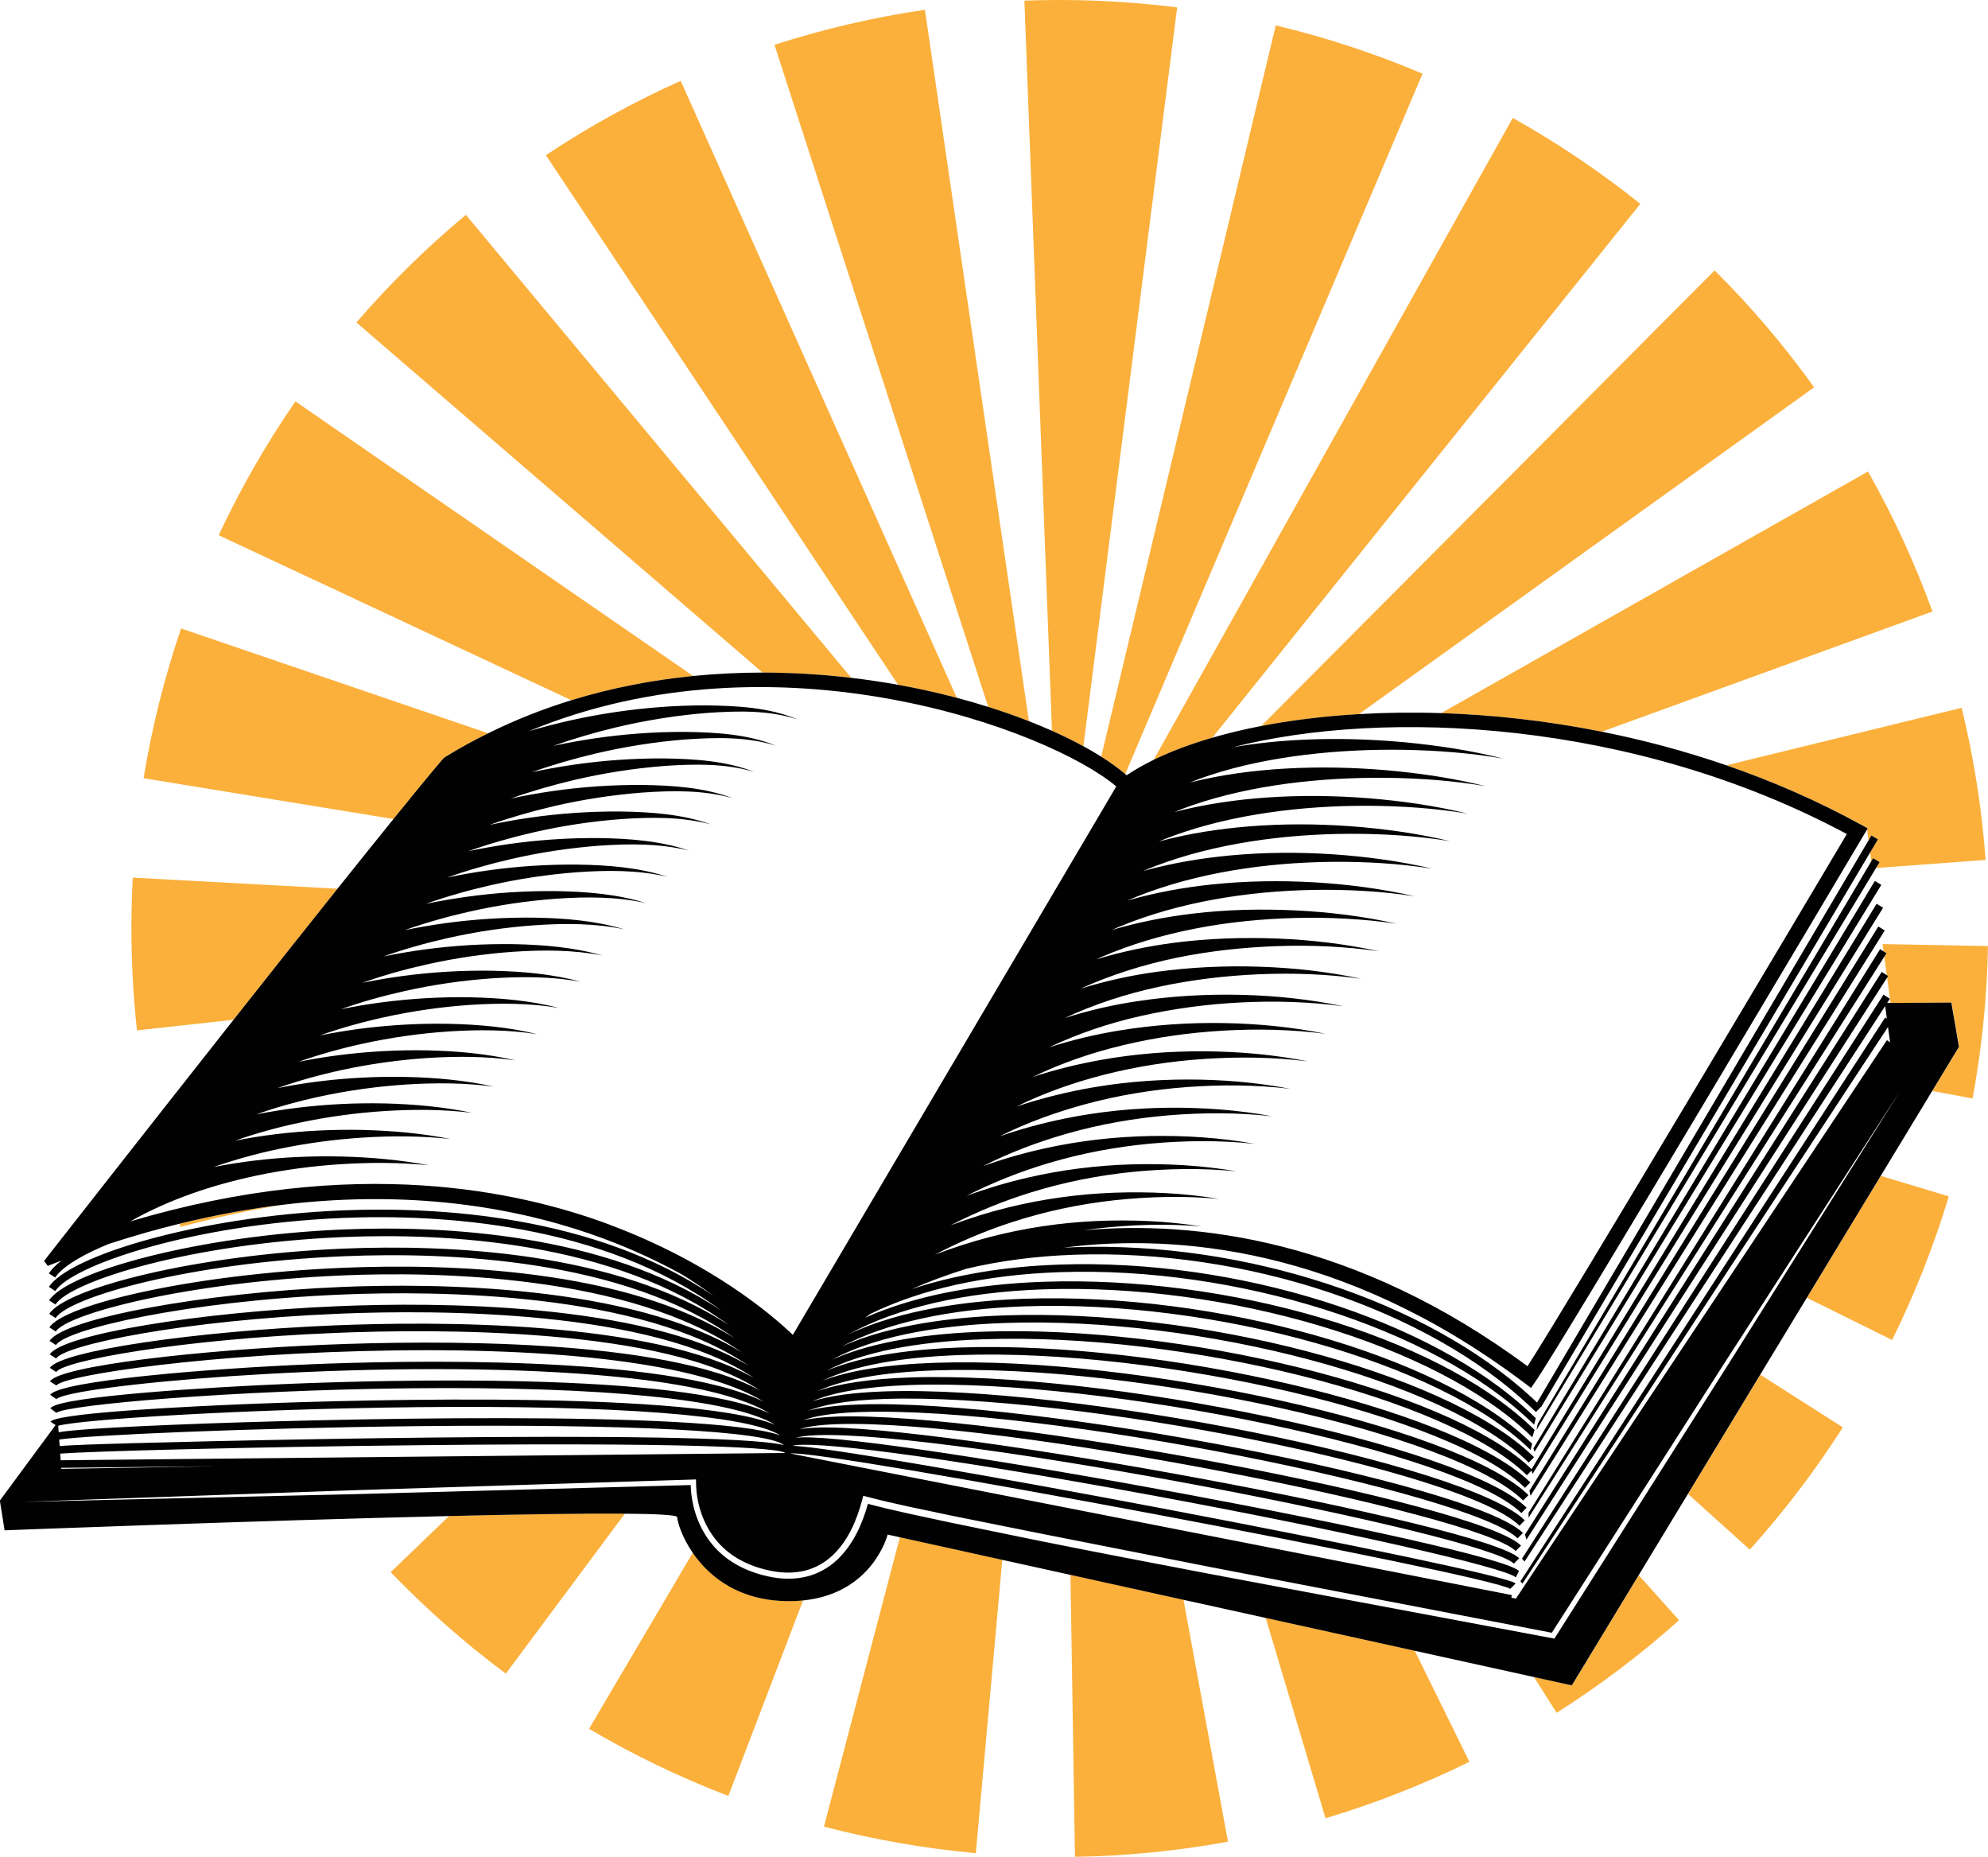 <?xml version="1.0" encoding="UTF-8"?>
<svg id="Layer_2" data-name="Layer 2" xmlns="http://www.w3.org/2000/svg" viewBox="0 0 589.13 550.2">
  <defs>
    <style>
      .cls-1 {
        fill: #fbb03c;
      }

      .cls-1, .cls-2 {
        stroke-width: 0px;
      }

      .cls-2 {
        fill: #010101;
      }
    </style>
  </defs>
  <g id="publicdomainvectors.org">
    <g>
      <path class="cls-1" d="M359.26,218.6c-6.5,1.89-12.34,4.09-17.38,6.56l106.42-190.22c13.24,7.41,25.95,15.98,37.8,25.47l-126.84,158.19ZM274.09,2.9c-15.08,2.21-30.08,5.7-44.58,10.38l63.34,196.19c4.24,1.33,8.27,2.75,12.06,4.24L274.09,2.9ZM421.56,21.84c-14.04-5.96-28.67-10.78-43.5-14.32l-51.72,216.68c2.74,1.73,5.12,3.45,7.12,5.15L421.56,21.84ZM348.84,2.2c-9.77-1.24-19.82-1.96-29.53-2.15-5.23-.1-10.53-.05-15.74.14l8.17,216.34c3.36,1.49,6.47,3.03,9.32,4.58L348.84,2.2ZM201.72,23.95c-13.86,6.2-27.3,13.61-39.95,22.03l104.4,156.96c6.04,1.09,11.85,2.39,17.39,3.85L201.72,23.95ZM244.18,541.24c14.69,3.85,29.83,6.5,45,7.87l7.85-86.95-30.35-6.69-22.5,85.77ZM87.55,118.94c-8.65,12.53-16.3,25.87-22.75,39.65l104.52,48.9c11.96-3.68,24.09-5.98,36.09-7.18l-117.86-81.37ZM39.35,260.06c-.18,3.27-.3,6.58-.36,9.84-.22,11.81.32,23.72,1.6,35.41l28.64-3.15c10.42-13.19,21.1-26.68,30.79-38.82l-60.66-3.29ZM131.85,224.37c4.21-2.6,8.5-4.95,12.83-7.09l-91.02-31.06c-4.91,14.4-8.65,29.33-11.11,44.37l74.05,12.1c6.22-7.69,11.34-13.91,14.72-17.86l.53-.45ZM252.28,200.86L138.06,63.66c-11.64,9.69-22.55,20.42-32.44,31.89l120.37,103.75c9,0,17.81.56,26.29,1.56M553.52,245.45l-.24.41.43,3.16.87-1.47,1.93,1.15-2.31,3.9.35,2.61.54-.92,1.92,1.16-1.06,1.75,32.48-2.39c-1.12-15.17-3.51-30.34-7.11-45.08l-69.71,17.03c13.54,4.67,26.94,10.48,39.87,17.57l2.04,1.12ZM557.88,279.73l.3,2.18.85.54-.64,1.02.74,5.47.41.26-.31.48,1.02,7.5,18.08-.11,2.25,13.09-7.95,13.12,11.92,2.21c1.98-10.67,3.34-21.58,4.04-32.42.28-4.24.46-8.53.53-12.74l-31.24-.59ZM572.68,181.18c-5.2-14.29-11.62-28.24-19.11-41.47l-126.5,71.6c15.25.5,31.31,2.25,47.61,5.5l98-35.62ZM537.61,114.76c-8.83-12.3-18.75-23.96-29.49-34.64l-134.38,135.02c8.89-1.72,18.62-2.93,28.96-3.53l134.91-96.85ZM53.51,363.53c10.59-2.82,20.62-4.97,30.1-6.52-9.65,1.17-19.79,3-30.41,5.6.1.3.21.61.31.91M318.56,550.2c15.19-.24,30.44-1.75,45.34-4.49l-13.18-71.71-33.5-7.39,1.34,83.59ZM205.31,460.07l-30.75,52.2c13.14,7.74,27.03,14.43,41.29,19.88l22.14-57.95c-.94.09-1.91.16-2.92.19-15.74.41-24.89-7.22-29.76-14.32M392.81,538.76c14.6-4.36,28.95-9.99,42.64-16.72l-16.21-32.93-44.16-9.73,17.73,59.39ZM454.55,496.88l6.75,10.65c12.78-8.11,24.99-17.34,36.28-27.45l-11.94-13.33-19.79,32.63-11.3-2.49ZM133.1,449.19l-17.32,16.66c10.5,10.91,21.98,21.03,34.12,30.06l35.29-47.42c-12.45-.1-31.22.21-52.09.7M560.71,397.05c6.76-13.66,12.41-27.98,16.8-42.56l-20.13-6.06-21.91,36.13,25.24,12.49ZM518.54,459.17c10.15-11.27,19.42-23.46,27.57-36.23l-24.45-15.59-21.42,35.34,18.31,16.49Z"/>
      <path class="cls-2" d="M578.34,297.07l-18.08.11h-1.01s.8-1.23.8-1.23l-1.89-1.22-106.47,166.09-.65,1.01.57.68.17.2,106.88-164.61.5,3.7-.49-.32-107.26,165.77-.85,1.31.62.65.15-.23,108.16-164.67.62,4.53-.94-.62-107.91,162.41-2.03,3.05-1.36-.26.15-.78-213.82-41.95c10.1-1.23,206.11,35.66,213.36,40.11l1.58-1.6c-3.93-3.88-197.29-40.6-214.31-40.78,5.06-1.54,39.74,2.32,106.84,14.71,55.77,10.3,104.61,21.38,107.53,24.27l.95-1.9c-7.29-7.2-186.27-40.51-212.69-39.59-.59.02-1.1.06-1.58.11,1.1-.32,2.99-.65,6.28-.76,40.58-1.41,197.77,29.46,206.47,38.06l1.58-1.6c-10.07-9.95-171.53-39.98-208.13-38.71-2.17.08-3.83.25-5.11.47,1.96-.66,5.31-1.28,11.06-1.48,47.95-1.67,190.02,26.59,201.14,37.58l1.58-1.6c-12.81-12.66-156.85-39.82-202.79-38.23-4.12.14-7.4.5-9.9,1.09,3-1.14,8.1-2.14,16.75-2.43,54.93-1.91,181.54,24.2,194.92,37.42l1.58-1.6c-14.76-14.59-145.19-39.85-196.57-38.07-6.49.22-11.55.84-15.26,1.87,4.11-1.66,11.03-3.1,22.64-3.5,55.59-1.92,171.65,21.25,188.16,37.56l1.58-1.6c-16.77-16.57-133.86-40.13-189.81-38.2-9.1.32-16.21,1.29-21.29,2.91,6.22-2.71,16-4.35,28.92-4.8,58.01-2,162.98,19.98,181.16,37.94l1.43-1.45.14-.14s-.09-.08-.13-.12c-18.82-18.23-124.4-40.49-182.68-38.47-11.74.41-20.86,1.76-27.33,4.04,7.65-3.51,19.46-5.61,34.93-6.14,59.81-2.06,154.22,18.83,174.18,38.55l1.03-1.05.54-.55c-.16-.16-.33-.31-.5-.47-21.27-19.89-115.54-40.79-175.33-38.73-14.36.5-25.51,2.28-33.38,5.31,9.07-4.39,22.87-6.98,40.74-7.6,59.93-2.08,146,18.15,167.44,39.34l.63-.64.95-.96c-.28-.27-.57-.55-.87-.82-23.13-21.22-108.6-41.23-168.22-39.16-12.71.44-28.15,2.09-39.51,6.89,10.48-5.44,26.25-8.63,46.5-9.33,59.74-2.07,138.03,17.52,161.08,40.29l.23-.23,1.13-1.14.33.96,102.55-165.62,1.32-2.13-1.76-1.09-.15-.1-102.27,167.55c-.34-.33-.68-.65-1.04-.98-24.84-22.62-102.26-41.81-161.49-39.76-14.28.49-31.75,2.46-44.78,8.31,11.86-6.41,29.25-10.13,51.29-10.89,58.19-2,130.52,17.23,155.02,41.22.05.05.11.1.16.15l1.58-1.6c-.51-.51-1.06-1.01-1.61-1.52-26.15-23.71-97.62-42.49-155.23-40.5-15.19.52-33.81,2.7-48.29,9.2,13.23-6.98,31.82-11.11,54.29-11.88,56.47-1.96,123.16,16.87,149.27,42.05.18.17.36.34.53.51l.49-1.84c-.3-.3-.61-.59-.93-.89-26.74-25.35-92.71-44.02-149.45-42.08-16.24.56-36.26,3.03-52.22,10.53,14.44-7.87,34.2-12.49,57.68-13.31,54.83-1.9,116.38,16.53,144.06,42.98.3.28.61.56.9.85l.68-2.18c-.47-.46-.97-.92-1.46-1.38-28.29-26.53-89.25-44.41-144.25-42.51-20.74.72-38.66,4.39-52.7,10.64.5-.36,1-.73,1.5-1.09,15-7.35,34.14-11.64,56.15-12.4,52.36-1.81,110.53,16.63,139.34,43.98.42.4.86.8,1.27,1.2l.49-1.93c-.54-.53-1.11-1.05-1.66-1.58-29.3-27.53-86.85-45.74-139.52-43.92-16.28.56-31.02,3.04-43.75,7.25,5.05-2.19,10.48-4.23,16.25-6.03,9.87-2.34,20.58-3.74,31.97-4.14,50.87-1.75,104.77,16.28,135.12,45.04.55.52,1.11,1.04,1.64,1.56l1.58-1.6c-1-.99-2.04-1.97-3.09-2.93-31.01-28.36-84.7-46.05-135.32-44.31-1.04.04-2.07.08-3.1.14.38-.05.76-.1,1.14-.15,32.02-3.86,81.17-.12,134.13,39.31.45.33.89.65,1.34.99l1.87,1.41,1.33-1.92c8.18-11.78,93.63-155.76,97.26-161.88l.94-1.59.25-.41-2.04-1.12c-12.93-7.09-26.33-12.9-39.87-17.57-12.28-4.23-24.67-7.52-36.93-9.96-16.3-3.25-32.37-5-47.61-5.5-8.4-.27-16.55-.16-24.36.3-10.34.6-20.06,1.81-28.96,3.53-5.12.99-9.97,2.15-14.49,3.47-6.5,1.89-12.34,4.09-17.38,6.56-2.93,1.43-5.6,2.96-7.97,4.56-.14-.12-.3-.25-.44-.38-2-1.7-4.38-3.42-7.12-5.15-1.63-1.03-3.4-2.06-5.27-3.08-2.85-1.55-5.96-3.09-9.32-4.58-2.17-.97-4.46-1.91-6.82-2.84-3.79-1.48-7.82-2.91-12.06-4.24-3-.94-6.1-1.84-9.29-2.68-5.54-1.46-11.35-2.76-17.39-3.85-4.51-.82-9.15-1.51-13.89-2.07-8.49-1-17.3-1.56-26.29-1.56-6.78,0-13.65.32-20.58,1.01-12,1.2-24.13,3.5-36.09,7.18-8.33,2.56-16.58,5.81-24.64,9.79-4.34,2.14-8.62,4.49-12.83,7.09l-.53.45c-3.39,3.95-8.5,10.17-14.72,17.87-4.93,6.1-10.57,13.12-16.59,20.66-9.68,12.13-20.37,25.62-30.79,38.82-27.32,34.61-52.78,67.16-53.27,67.78l-2.88,3.68,1.09,1.47,4.06-1.56c-.91.7-1.69,1.39-2.35,2.07-.56.58-1.03,1.15-1.4,1.71l1.88,1.23c1.13-1.73,3.49-3.65,6.88-5.62,2.48-1.44,5.52-2.91,9.06-4.35,7.15-2.33,14.11-4.3,20.88-5.96,10.62-2.61,20.76-4.43,30.41-5.6,40.97-4.98,73.14,1.75,95.43,10.05,8.58,3.2,16.18,6.79,22.78,10.4,3.32,2.01,6.58,4.2,9.75,6.57-35.39-24.04-82.05-26.54-110.13-25.38-42.43,1.76-80.87,13.42-86.91,22.67l1.88,1.23c4.95-7.59,40.58-19.81,85.12-21.66,28.69-1.18,76.97,1.46,112.19,27.39-34.53-22.98-82.79-25.19-111.91-23.98-43.25,1.79-81.72,12.57-87.23,21.01l1.88,1.23c4.5-6.89,40.02-18.11,85.44-19.99,29.86-1.24,80.06,1.13,114.2,26.14-33.57-22.04-83.78-23.97-114.12-22.72-43.97,1.82-82.38,11.72-87.36,19.35l1.88,1.23c4.04-6.19,39.38-16.41,85.57-18.32,30.91-1.29,82.69.74,115.63,24.27-32.53-20.57-84.38-22.15-115.81-20.85-44.53,1.84-82.78,10.85-87.22,17.67l1.88,1.23c3.5-5.37,39.36-14.74,85.44-16.65,26.16-1.09,84.55-.52,117.87,22.82-33.13-20.26-91.71-20.49-118.39-19.39-41.06,1.7-82.4,9.32-86.75,15.99l1.88,1.23c3.05-4.68,38.5-13.04,84.96-14.97,27.33-1.14,88.5-.89,120.25,21.06-31.78-18.86-93.28-18.77-121.22-17.62-41.88,1.73-81.99,8.41-85.82,14.29l1.88,1.23c2.61-4.01,37.46-11.35,84.03-13.28,28.61-1.18,92.77-1.28,122.82,19.07-30.39-17.27-95.13-16.82-124.5-15.6-41.6,1.73-80.94,7.6-84.19,12.58l1.88,1.23c2.17-3.33,36.15-9.65,82.4-11.57,30.17-1.25,98.01-1.73,126.13,17.01-28.84-15.65-97.66-14.81-128.8-13.52-36.97,1.53-78.57,6.25-81.57,10.85l1.88,1.23c2.28-3.11,46.07-9.64,99.98-10.39,53.92-.76,92.74,4.72,109.68,15.2-28.85-14.15-108.21-12.18-134.26-11.1-30.31,1.26-74.14,4.88-77.19,9.01-.01.02-.03.04-.04.05l.05.03,1.8,1.23c3.85-3.92,84.97-11.62,149.25-7.9,30.84,1.77,52.04,5.95,62.13,12.15-26.93-12.41-114.53-9.92-143.06-8.74-22.73.94-65.82,3.59-69.89,6.97-.09.08-.18.16-.23.24l.25.19,1.53,1.15c3.07-2.38,51.99-6.67,104.17-7.26,57.67-.65,96.5,3.26,108.85,10.82-26.91-11.14-142.79-6.72-156.93-6.14-16.11.67-52.85,2.44-57.41,4.9-.2.11-.34.22-.42.33l.45.29,1.06.69-.94,1.28-15.57,21.1,1.4,8.81s73.89-2.86,131.7-4.23c20.87-.5,39.64-.8,52.09-.7,9.01.07,14.71.35,15.49.91.2,1.9,1.56,6.18,4.64,10.67,4.86,7.1,14.02,14.73,29.75,14.32,1.01-.03,1.98-.1,2.92-.19,20.77-2.05,25.09-19.52,25.09-19.52l3.59.79,30.35,6.69,20.19,4.45,33.5,7.39,24.36,5.37,44.16,9.73,35.31,7.78,11.3,2.49,19.79-32.63,14.59-24.06,21.42-35.34,13.81-22.78,21.91-36.13,15.25-25.15,7.95-13.12-2.25-13.09ZM17.68,428.48l-.13-1.92c7.72-1.26,55.42-3.44,106.52-3.98,62.86-.66,102.99,1.43,108.24,5.61-20.68-4.95-185.75-.99-207.09-.11-3.79.16-6.1.27-7.53.39M123.94,428.23c96.41-1.03,107.58,1.49,108.62,2.21l.07.09-214.66,2.16-.14-1.97c8.76-.68,54.58-1.95,106.1-2.49M63.22,434.48l-45.07.75-.02-.3,45.09-.46ZM282.7,323.51l.04.05s-.07.04-.1.07l.07-.11ZM547.28,247.17c-10.18,17.14-82.03,138.11-94.61,157.66-51.19-37.9-98.94-43.21-131.65-40.28,1.27-.18,2.54-.35,3.81-.5,10.29-1.19,20.74-1.54,31.14-.65-10.31-1.64-20.83-2.05-31.33-1.59-10.5.5-20.99,2.05-31.24,4.71-5.54,1.43-11,3.2-16.36,5.25,7.36-3.85,15.06-7.12,23.03-9.69,9.75-3.16,19.86-5.3,30.13-6.43,10.26-1.1,20.67-1.37,31.03-.41-10.26-1.71-20.74-2.2-31.2-1.83-10.46.4-20.92,1.83-31.17,4.34-5.82,1.43-11.56,3.22-17.19,5.33,7.6-3.92,15.57-7.2,23.82-9.75,9.75-3.02,19.85-5.04,30.09-6.08,10.23-1.01,20.61-1.2,30.92-.17-10.21-1.77-20.65-2.35-31.07-2.07-10.42.3-20.86,1.6-31.1,3.98-6.06,1.41-12.05,3.2-17.92,5.35,7.8-3.99,16.03-7.23,24.5-9.75,9.75-2.89,19.84-4.78,30.05-5.73,10.21-.92,20.54-1.03,30.81.06-10.17-1.83-20.55-2.49-30.94-2.31-10.39.21-20.8,1.38-31.03,3.62-6.25,1.37-12.43,3.13-18.5,5.3,7.95-4.04,16.38-7.2,25.03-9.67,9.75-2.76,19.82-4.53,30-5.38,10.18-.84,20.48-.86,30.7.29-10.12-1.89-20.46-2.63-30.81-2.54-10.35.11-20.73,1.16-30.96,3.26-6.42,1.33-12.79,3.04-19.02,5.21,8.08-4.08,16.69-7.14,25.5-9.55,9.75-2.62,19.8-4.28,29.96-5.04,10.15-.75,20.41-.69,30.59.51-10.07-1.94-20.37-2.77-30.68-2.75-10.31.02-20.66.95-30.88,2.91-6.57,1.29-13.12,2.95-19.52,5.11,8.21-4.07,16.97-7.12,25.94-9.43,9.75-2.49,19.79-4.03,29.91-4.7,10.12-.67,20.35-.53,30.48.72-10.02-1.99-20.28-2.9-30.55-2.97-10.27-.07-20.6.74-30.8,2.56-6.79,1.22-13.54,2.87-20.15,5.05,8.39-4.09,17.34-7.15,26.52-9.36,9.75-2.36,19.77-3.78,29.86-4.37,10.1-.59,20.28-.37,30.37.93-9.97-2.04-20.18-3.02-30.42-3.18-10.24-.16-20.53.54-30.71,2.21-7.03,1.15-14.01,2.79-20.83,5.01,8.6-4.08,17.75-7.19,27.15-9.29,9.75-2.22,19.75-3.54,29.81-4.04,10.07-.51,20.21-.21,30.27,1.13-9.93-2.08-20.1-3.14-30.29-3.38-10.2-.24-20.46.33-30.63,1.87-7.3,1.08-14.56,2.74-21.66,5.02,8.84-4.12,18.27-7.2,27.93-9.27,9.74-2.09,19.72-3.3,29.76-3.72,10.04-.43,20.14-.06,30.16,1.33-9.88-2.12-20.01-3.25-30.16-3.57-10.16-.33-20.38.14-30.54,1.54-7.56,1.04-15.07,2.68-22.42,4.98,9.06-4.14,18.75-7.17,28.64-9.21,9.74-1.98,19.7-3.06,29.71-3.41,10.01-.35,20.07.1,30.05,1.52-9.84-2.15-19.92-3.36-30.04-3.76-10.12-.4-20.31-.06-30.45,1.22-7.83,1.02-15.63,2.63-23.26,4.94.42-.19.84-.39,1.27-.58,8.94-3.88,18.45-6.66,28.16-8.55,9.72-1.9,19.67-2.86,29.64-3.13,9.98-.25,20.01.25,29.94,1.7-9.8-2.19-19.83-3.45-29.91-3.94-10.08-.48-20.24-.27-30.35.93-8.12.96-16.21,2.53-24.14,4.87.69-.3,1.37-.61,2.07-.9,8.96-3.74,18.48-6.36,28.19-8.13,9.71-1.76,19.63-2.67,29.58-2.85,9.95-.16,19.94.37,29.83,1.87-9.76-2.24-19.75-3.52-29.79-4.12-10.05-.57-20.16-.41-30.25.64-8.41.89-16.8,2.41-25.03,4.77.95-.41,1.91-.82,2.88-1.2,8.99-3.59,18.52-6.06,28.21-7.71,9.71-1.64,19.6-2.45,29.51-2.56,9.92-.09,19.87.48,29.73,2.02-9.71-2.27-19.67-3.6-29.67-4.27-10.01-.65-20.09-.58-30.15.35-8.67.81-17.34,2.27-25.84,4.62,1.2-.51,2.4-1,3.61-1.46,9.02-3.44,18.55-5.76,28.24-7.29,9.69-1.52,19.56-2.24,29.45-2.28,9.89-.02,19.81.6,29.62,2.17-9.67-2.31-19.58-3.68-29.55-4.42-9.97-.72-20.01-.75-30.05.06-8.93.73-17.86,2.11-26.63,4.46,1.43-.59,2.87-1.17,4.33-1.7,9.04-3.29,18.58-5.46,28.25-6.87,9.68-1.4,19.53-2.03,29.38-2,9.86.05,19.74.71,29.52,2.32-9.63-2.34-19.5-3.76-29.43-4.56-9.93-.78-19.94-.9-29.95-.22-9.21.64-18.44,1.96-27.52,4.31,1.7-.69,3.41-1.35,5.15-1.95,9.07-3.13,18.61-5.16,28.27-6.46,9.67-1.28,19.49-1.82,29.31-1.73,9.83.11,19.67.81,29.42,2.46-9.59-2.38-19.42-3.83-29.31-4.7-9.89-.85-19.86-1.06-29.84-.5-9.5.54-19.02,1.79-28.4,4.13,1.96-.78,3.95-1.51,5.96-2.17,9.09-2.98,18.64-4.86,28.29-6.04,9.66-1.17,19.45-1.62,29.25-1.47,9.79.18,19.61.92,29.31,2.59-9.55-2.41-19.35-3.9-29.19-4.83-9.85-.91-19.79-1.21-29.74-.77-7.06.32-14.14,1.02-21.18,2.25,45-11.51,118.84-8.14,181.94,25.69M180.85,362.95c-14.54-5.44-33.16-10.23-55.59-11.69-24.48-1.59-53.5.8-86.67,10.66,11.4-6.46,24.27-10.8,37.42-13.58,8.31-1.74,16.8-2.87,25.33-3.4,8.54-.53,17.14-.5,25.71.33-8.46-1.58-17.1-2.36-25.75-2.58-8.66-.21-17.35.17-26.01,1.22-3.99.48-7.98,1.11-11.94,1.89,6.16-2.17,12.52-3.91,18.95-5.28,8.34-1.76,16.85-2.91,25.41-3.45,8.56-.53,17.19-.51,25.78.43-8.47-1.68-17.15-2.46-25.83-2.68-8.69-.2-17.41.21-26.1,1.27-3.98.49-7.96,1.12-11.92,1.91,6.15-2.17,12.49-3.92,18.94-5.29,8.36-1.78,16.89-2.95,25.49-3.5,8.59-.53,17.25-.51,25.85.53-8.48-1.78-17.19-2.56-25.9-2.78-8.72-.19-17.47.24-26.18,1.32-3.98.5-7.96,1.14-11.91,1.93,6.15-2.17,12.5-3.93,18.93-5.31,8.39-1.8,16.95-2.99,25.56-3.55,8.62-.54,17.31-.52,25.93.63-8.49-1.89-17.24-2.67-25.98-2.87-8.75-.18-17.53.27-26.26,1.37-3.98.5-7.95,1.15-11.9,1.94,6.16-2.17,12.5-3.93,18.93-5.33,8.41-1.82,17-3.03,25.64-3.6,8.64-.54,17.36-.53,26,.72-8.5-1.99-17.28-2.77-26.05-2.97-8.78-.18-17.58.3-26.35,1.42-3.98.51-7.95,1.17-11.9,1.96,6.16-2.17,12.5-3.94,18.94-5.35,8.44-1.84,17.05-3.08,25.72-3.65,8.67-.54,17.42-.54,26.07.82-8.5-2.1-17.33-2.87-26.12-3.07-8.81-.17-17.64.33-26.43,1.47-3.98.52-7.94,1.18-11.89,1.98,6.16-2.18,12.5-3.95,18.94-5.37,8.46-1.86,17.1-3.12,25.8-3.7,8.69-.55,17.48-.55,26.14.92-8.51-2.2-17.37-2.97-26.19-3.16-8.84-.16-17.7.37-26.51,1.52-3.97.53-7.94,1.19-11.88,2,6.16-2.18,12.5-3.96,18.94-5.39,8.49-1.89,17.15-3.15,25.88-3.75,8.72-.56,17.54-.57,26.21,1.01-8.51-2.31-17.42-3.08-26.27-3.26-8.87-.15-17.76.39-26.6,1.57-3.97.53-7.93,1.21-11.88,2.01,6.16-2.18,12.51-3.97,18.94-5.41,8.51-1.91,17.2-3.19,25.95-3.8,8.74-.58,17.6-.58,26.28,1.1-8.51-2.42-17.46-3.18-26.34-3.35-8.9-.13-17.82.41-26.68,1.62-3.97.54-7.93,1.22-11.87,2.03,6.17-2.18,12.51-3.97,18.94-5.42,8.54-1.93,17.25-3.22,26.03-3.84,8.77-.59,17.66-.6,26.35,1.2-8.51-2.53-17.51-3.29-26.41-3.44-8.93-.12-17.87.44-26.76,1.66-3.97.55-7.93,1.23-11.87,2.05,6.17-2.18,12.51-3.98,18.94-5.44,8.57-1.95,17.31-3.25,26.11-3.89,8.79-.6,17.72-.63,26.42,1.29-8.51-2.65-17.55-3.39-26.48-3.53-8.95-.11-17.93.46-26.85,1.71-3.97.56-7.92,1.24-11.86,2.06,6.17-2.18,12.51-3.99,18.94-5.46,8.59-1.97,17.36-3.28,26.19-3.93,8.82-.6,17.78-.67,26.48,1.38-8.51-2.78-17.6-3.48-26.55-3.62-8.98-.09-17.99.49-26.93,1.76-3.96.56-7.91,1.25-11.84,2.08,6.17-2.18,12.51-3.99,18.93-5.47,8.62-1.99,17.41-3.32,26.27-3.98,8.84-.6,17.85-.7,26.55,1.47-8.5-2.9-17.64-3.58-26.62-3.72-9.01-.08-18.05.52-27.02,1.8-3.96.57-7.9,1.27-11.83,2.09,6.17-2.18,12.5-4,18.93-5.49,8.64-2.01,17.47-3.35,26.35-4.02,8.87-.6,17.91-.74,26.61,1.56-8.49-3.03-17.68-3.67-26.68-3.81-9.04-.07-18.11.54-27.1,1.85-3.95.57-7.89,1.28-11.81,2.11,6.17-2.18,12.5-4.01,18.92-5.51,8.67-2.02,17.52-3.38,26.43-4.07,8.89-.61,17.98-.78,26.68,1.65-8.49-3.16-17.72-3.77-26.75-3.9-9.07-.06-18.17.57-27.18,1.9-3.95.58-7.88,1.29-11.8,2.12,6.17-2.18,12.5-4.01,18.91-5.52,8.7-2.03,17.57-3.42,26.51-4.12,8.91-.61,18.05-.82,26.74,1.75-8.48-3.29-17.77-3.86-26.82-3.99-9.1-.05-18.22.61-27.27,1.94-3.94.59-7.88,1.3-11.79,2.13,6.17-2.19,12.49-4.02,18.91-5.53,8.72-2.04,17.62-3.46,26.59-4.16,8.94-.61,18.12-.87,26.81,1.84-8.46-3.43-17.81-3.95-26.88-4.08-9.13-.04-18.28.64-27.35,1.99-3.94.59-7.87,1.31-11.78,2.15,6.17-2.18,12.49-4.02,18.9-5.55,8.75-2.06,17.68-3.49,26.67-4.21,8.96-.61,18.19-.91,26.87,1.93-8.45-3.56-17.85-4.04-26.95-4.17-9.16-.03-18.34.68-27.44,2.04-8.51,1.29-16.96,3.13-25.29,5.62,73.4-30.47,154.31-.39,174.1,16.36l-95.85,162.51c-5.89-5.66-23.97-21.29-54.16-32.59M122.58,416.96c60.31-.65,99.29,2.37,108.61,8.34-21.89-7.65-137.6-4.87-179.47-3.14-22.39.92-30.95,1.65-34.33,2.22l-.13-1.91c6.37-1.84,54.28-4.95,105.32-5.5M512.18,404.24l-51.26,80.85-.29.45-.53-.1-102.06-19.16c-17-3.26-34-6.48-50.97-9.91l-25.44-5.22c-8.15-1.78-16.28-3.38-24.42-5.55-1.69,6.05-4.41,12.16-9.2,16.66-2.51,2.33-5.62,4.08-8.97,4.89-3.34.82-6.84.81-10.16.2-6.58-1.18-13.12-4.16-17.55-9.41-4.25-4.99-6.46-11.39-6.64-17.9l-98.68,2.67-99.48,2.32,99.45-3.5,99.46-3.13.83-.03v.88c.03,6.29,2.2,12.8,6.36,17.58,4.14,4.87,10.28,7.66,16.57,8.76,3.14.56,6.36.54,9.4-.21,3.04-.76,5.83-2.35,8.13-4.49,4.61-4.38,7.23-10.48,8.85-16.75l.24-.93.99.26c8.25,2.2,16.81,3.84,25.25,5.65l25.44,5.11,50.93,10.05,101.44,19.52,51.33-80.17,51.93-80.43-50.95,81.05ZM554.19,252.6l-97.42,164.21-1.26-1.23,98.2-166.55.87-1.47,1.93,1.15-2.31,3.9ZM555.09,254.29l1.92,1.16-1.06,1.75-.93,1.53-99.68,164.97.34-1.78,98.86-166.71.54-.92ZM555.6,261.03l1.91,1.17-1.65,2.7-101.11,165.3-.33-1.06,100.96-167.75.22-.35ZM557.22,274.89l1.31.82-.98,1.57-103.98,165.93-.33-1.48,103.39-167.21.6.37ZM558.18,281.91l.86.54-.64,1.02-105.42,166.23v-1.43s104.17-167.02,104.17-167.02l1.04.66ZM557.65,287.99l1.48.95.41.26-.31.48-106.86,166.52-.43-1.44-.02-.06.02-.04,105.7-166.67Z"/>
    </g>
  </g>
</svg>